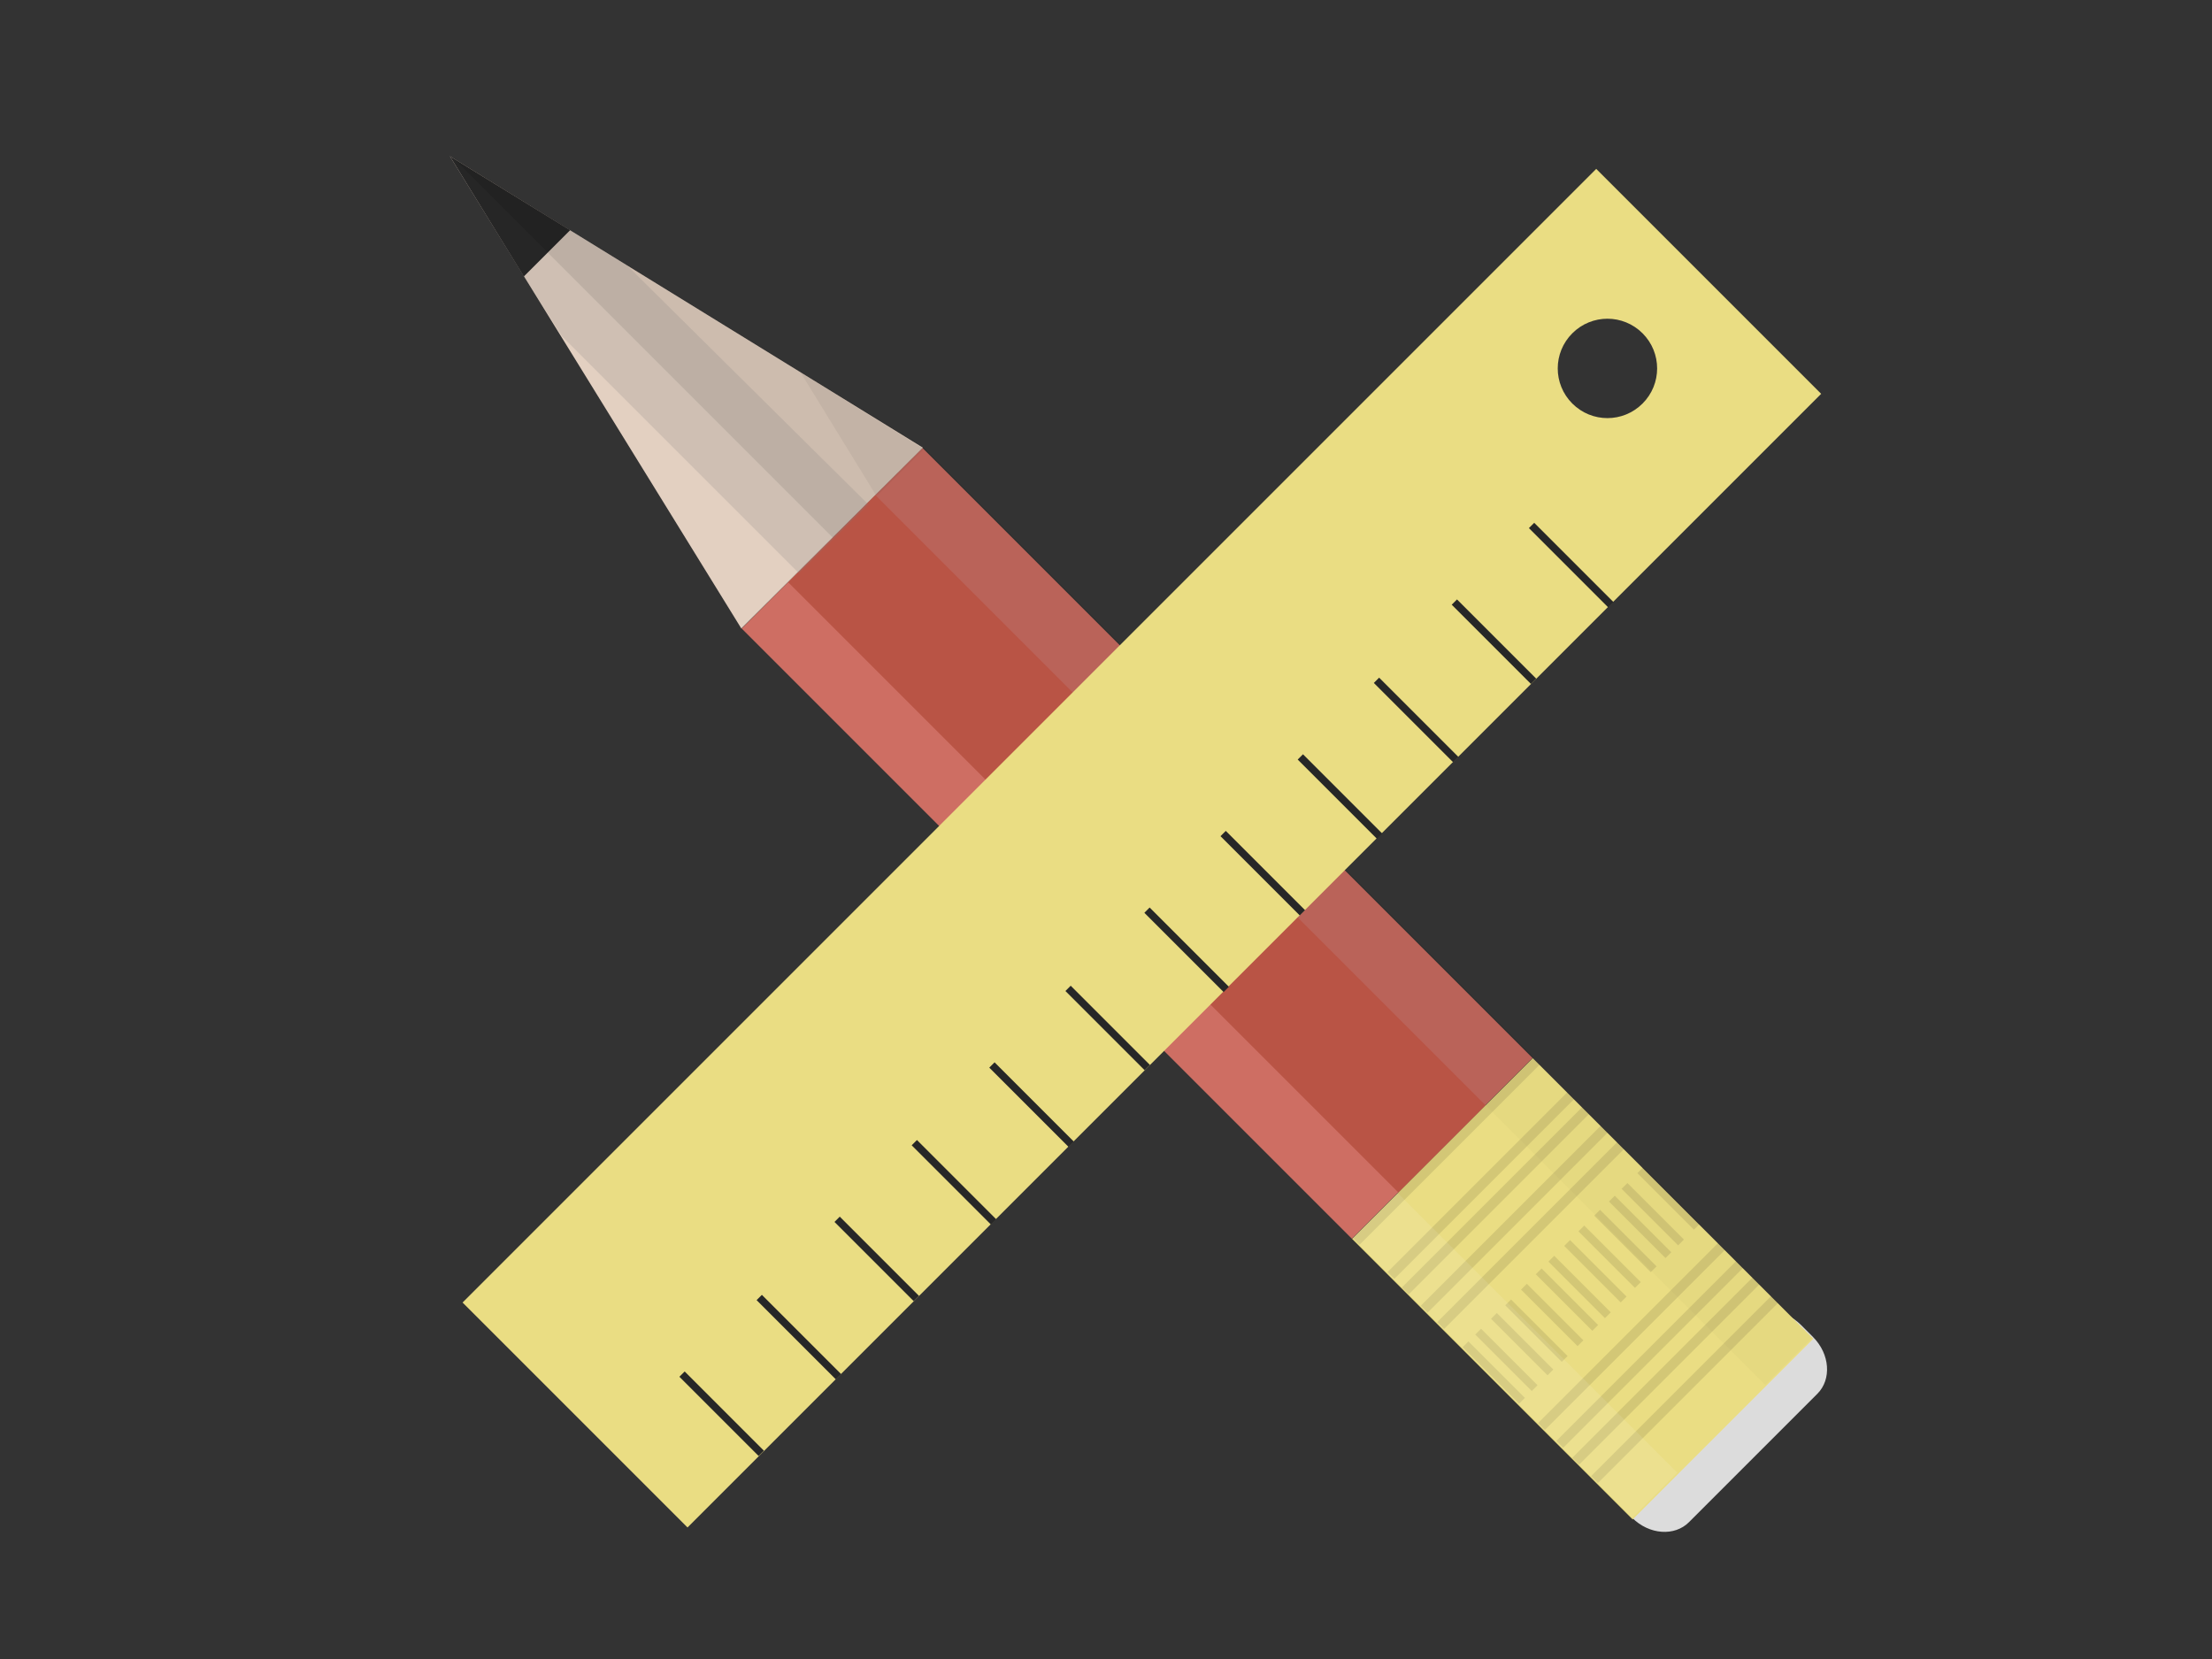 <?xml version="1.0" encoding="utf-8"?>
<!-- Generator: Adobe Illustrator 17.1.0, SVG Export Plug-In . SVG Version: 6.00 Build 0)  -->
<!DOCTYPE svg PUBLIC "-//W3C//DTD SVG 1.1//EN" "http://www.w3.org/Graphics/SVG/1.1/DTD/svg11.dtd">
<svg version="1.1" id="Layer_1" xmlns="http://www.w3.org/2000/svg" xmlns:xlink="http://www.w3.org/1999/xlink" x="0px" y="0px"
	 viewBox="0 0 296 222" enable-background="new 0 0 296 222" xml:space="preserve">
<rect x="0" y="0" width="296" height="222" fill="#333333" stroke="none"/>
<g>
	
		<rect x="135.1" y="55.1" transform="matrix(0.707 -0.707 0.707 0.707 -35.223 140.666)" fill="#CE6E63" width="34.2" height="115.5"/>
	<polygon fill="#E3D0C1" points="99.2,84.1 60.2,20.9 123.5,59.9 	"/>
	<polygon fill="#262626" points="70.1,37 76.3,30.8 60.2,20.9 	"/>
	<polyline opacity="0.1" fill="#000100" points="60.5,21 193.1,153.6 205.2,141.5 123.5,59.8 	"/>
	
		<rect x="143.9" y="55.2" transform="matrix(0.707 -0.707 0.707 0.707 -35.281 140.642)" fill="#B95445" width="16.5" height="115.5"/>
	<g>
		<path fill="#DCDCDC" d="M242.6,178.9c2.3,2.3,2.5,5.7,0.6,7.6L226,203.7c-1.9,1.9-5.3,1.7-7.6-0.6l-1.6-1.6
			c-2.3-2.3-2.5-5.7-0.6-7.6l17.2-17.2c1.9-1.9,5.3-1.7,7.6,0.6L242.6,178.9z"/>
		
			<rect x="194.7" y="145.9" transform="matrix(0.707 -0.707 0.707 0.707 -59.874 200.284)" fill="#EADD83" width="34.2" height="53.1"/>
		
			<rect x="176.5" y="153.4" transform="matrix(0.707 -0.707 0.707 0.707 -52.225 181.981)" opacity="0.1" fill="#000100" width="34.1" height="1.3"/>
		
			<rect x="181.2" y="158" transform="matrix(0.707 -0.707 0.707 0.707 -54.148 186.623)" opacity="0.1" fill="#000100" width="34.1" height="1.3"/>
		
			<rect x="183.1" y="160" transform="matrix(0.707 -0.707 0.707 0.707 -54.968 188.603)" opacity="0.1" fill="#000100" width="34.1" height="1.3"/>
		
			<rect x="185.6" y="162.5" transform="matrix(0.707 -0.707 0.707 0.707 -55.985 191.059)" opacity="0.1" fill="#000100" width="34.1" height="1.3"/>
		
			<rect x="187.8" y="164.7" transform="matrix(0.707 -0.707 0.707 0.707 -56.891 193.245)" opacity="0.1" fill="#000100" width="34.1" height="1.3"/>
		
			<rect x="194.6" y="183.2" transform="matrix(-0.707 -0.707 0.707 -0.707 211.341 454.945)" opacity="0.1" fill="#000100" width="10.7" height="1.1"/>
		
			<rect x="196.3" y="181.5" transform="matrix(-0.707 -0.707 0.707 -0.707 215.436 453.249)" opacity="0.1" fill="#000100" width="10.7" height="1.1"/>
		
			<rect x="198.4" y="179.4" transform="matrix(-0.707 -0.707 0.707 -0.707 220.518 451.144)" opacity="0.1" fill="#000100" width="10.7" height="1.1"/>
		
			<rect x="200.2" y="177.5" transform="matrix(-0.707 -0.707 0.707 -0.707 225.037 449.272)" opacity="0.1" fill="#000100" width="10.7" height="1.1"/>
		
			<rect x="202.3" y="175.4" transform="matrix(-0.707 -0.707 0.707 -0.707 230.121 447.166)" opacity="0.1" fill="#000100" width="10.7" height="1.1"/>
		
			<rect x="201.3" y="178.2" transform="matrix(0.707 -0.707 0.707 0.707 -62.489 206.759)" opacity="0.1" fill="#000100" width="34.1" height="1.3"/>
		
			<rect x="203.8" y="180.6" transform="matrix(0.707 -0.707 0.707 0.707 -63.506 209.216)" opacity="0.1" fill="#000100" width="34.1" height="1.3"/>
		
			<rect x="205.9" y="182.8" transform="matrix(0.707 -0.707 0.707 0.707 -64.411 211.401)" opacity="0.1" fill="#000100" width="34.1" height="1.3"/>
		
			<rect x="208.4" y="185.3" transform="matrix(0.707 -0.707 0.707 0.707 -65.429 213.858)" opacity="0.1" fill="#000100" width="34.1" height="1.3"/>
		
			<rect x="204.4" y="173.3" transform="matrix(-0.707 -0.707 0.707 -0.707 235.064 445.118)" opacity="0.1" fill="#000100" width="10.7" height="1.1"/>
		
			<rect x="206.1" y="171.6" transform="matrix(-0.707 -0.707 0.707 -0.707 239.158 443.423)" opacity="0.1" fill="#000100" width="10.7" height="1.1"/>
		
			<rect x="208.2" y="169.5" transform="matrix(-0.707 -0.707 0.707 -0.707 244.242 441.317)" opacity="0.1" fill="#000100" width="10.7" height="1.1"/>
		
			<rect x="210.1" y="167.7" transform="matrix(-0.707 -0.707 0.707 -0.707 248.759 439.446)" opacity="0.1" fill="#000100" width="10.7" height="1.1"/>
		
			<rect x="212.2" y="165.6" transform="matrix(-0.707 -0.707 0.707 -0.707 253.843 437.34)" opacity="0.1" fill="#000100" width="10.7" height="1.1"/>
		
			<rect x="214.1" y="163.6" transform="matrix(-0.707 -0.707 0.707 -0.707 258.573 435.381)" opacity="0.1" fill="#000100" width="10.7" height="1.1"/>
		
			<rect x="215.8" y="161.9" transform="matrix(-0.707 -0.707 0.707 -0.707 262.665 433.686)" opacity="0.1" fill="#000100" width="10.7" height="1.1"/>
		
			<rect x="217.9" y="159.8" transform="matrix(-0.707 -0.707 0.707 -0.707 267.749 431.58)" opacity="0.1" fill="#000100" width="10.7" height="1.1"/>
		
			<rect x="216.2" y="137" transform="matrix(0.707 -0.707 0.707 0.707 -50.898 203.923)" opacity="2.000000e-02" fill="#0F1010" width="8.9" height="52.9"/>
		
			<rect x="198.5" y="154.9" transform="matrix(0.707 -0.707 0.707 0.707 -68.824 196.498)" opacity="0.1" fill="#FFFFFF" width="8.5" height="52.9"/>
	</g>
	<polyline opacity="0.2" fill="#7E7E7E" points="70.1,37 76.3,30.8 83.9,35.5 116.2,67.5 106.9,76.7 75.2,45 	"/>
	<polyline opacity="5.000000e-02" fill="#000100" points="117.3,66.4 123.6,60.1 107.1,49.8 	"/>
</g>
<g>
	<path fill="#EADD83" d="M213.6,22.6L61.9,174.3L92,204.4L243.7,52.7L213.6,22.6z M210.4,54c-2.6-2.6-2.6-6.8,0-9.4
		c2.6-2.6,6.8-2.6,9.4,0c2.6,2.6,2.6,6.8,0,9.4C217.2,56.6,213,56.6,210.4,54z"/>
	
		<rect x="89.2" y="188.6" transform="matrix(-0.707 -0.707 0.707 -0.707 31.244 391.241)" fill="#272727" width="15" height="1"/>
	
		<rect x="99.4" y="178.4" transform="matrix(-0.707 -0.707 0.707 -0.707 55.997 380.988)" fill="#272727" width="15" height="1"/>
	<path fill="#AB8E3F" d="M111.5,184.9"/>
	
		<rect x="109.9" y="167.9" transform="matrix(-0.707 -0.707 0.707 -0.707 81.265 370.522)" fill="#272727" width="15" height="1"/>
	
		<rect x="120.1" y="157.7" transform="matrix(-0.707 -0.707 0.707 -0.707 106.018 360.269)" fill="#272727" width="15" height="1"/>
	
		<rect x="130.5" y="147.3" transform="matrix(-0.707 -0.707 0.707 -0.707 131.109 349.875)" fill="#272727" width="15" height="1"/>
	
		<rect x="140.8" y="137" transform="matrix(-0.707 -0.707 0.707 -0.707 155.863 339.622)" fill="#272727" width="15" height="1"/>
	<path fill="#AB8E3F" d="M152.9,143.5"/>
	
		<rect x="151.2" y="126.6" transform="matrix(-0.707 -0.707 0.707 -0.707 181.131 329.156)" fill="#272727" width="15" height="1"/>
	
		<rect x="161.5" y="116.3" transform="matrix(-0.707 -0.707 0.707 -0.707 205.884 318.903)" fill="#272727" width="15" height="1"/>
	
		<rect x="171.7" y="106.1" transform="matrix(-0.707 -0.707 0.707 -0.707 230.637 308.65)" fill="#272727" width="15" height="1"/>
	
		<rect x="182" y="95.8" transform="matrix(-0.707 -0.707 0.707 -0.707 255.39 298.397)" fill="#272727" width="15" height="1"/>
	<path fill="#AB8E3F" d="M194.1,102.3"/>
	
		<rect x="192.5" y="85.3" transform="matrix(-0.707 -0.707 0.707 -0.707 280.658 287.93)" fill="#272727" width="15" height="1"/>
	
		<rect x="202.7" y="75.1" transform="matrix(-0.707 -0.707 0.707 -0.707 305.411 277.677)" fill="#272727" width="15" height="1"/>
</g>
</svg>
